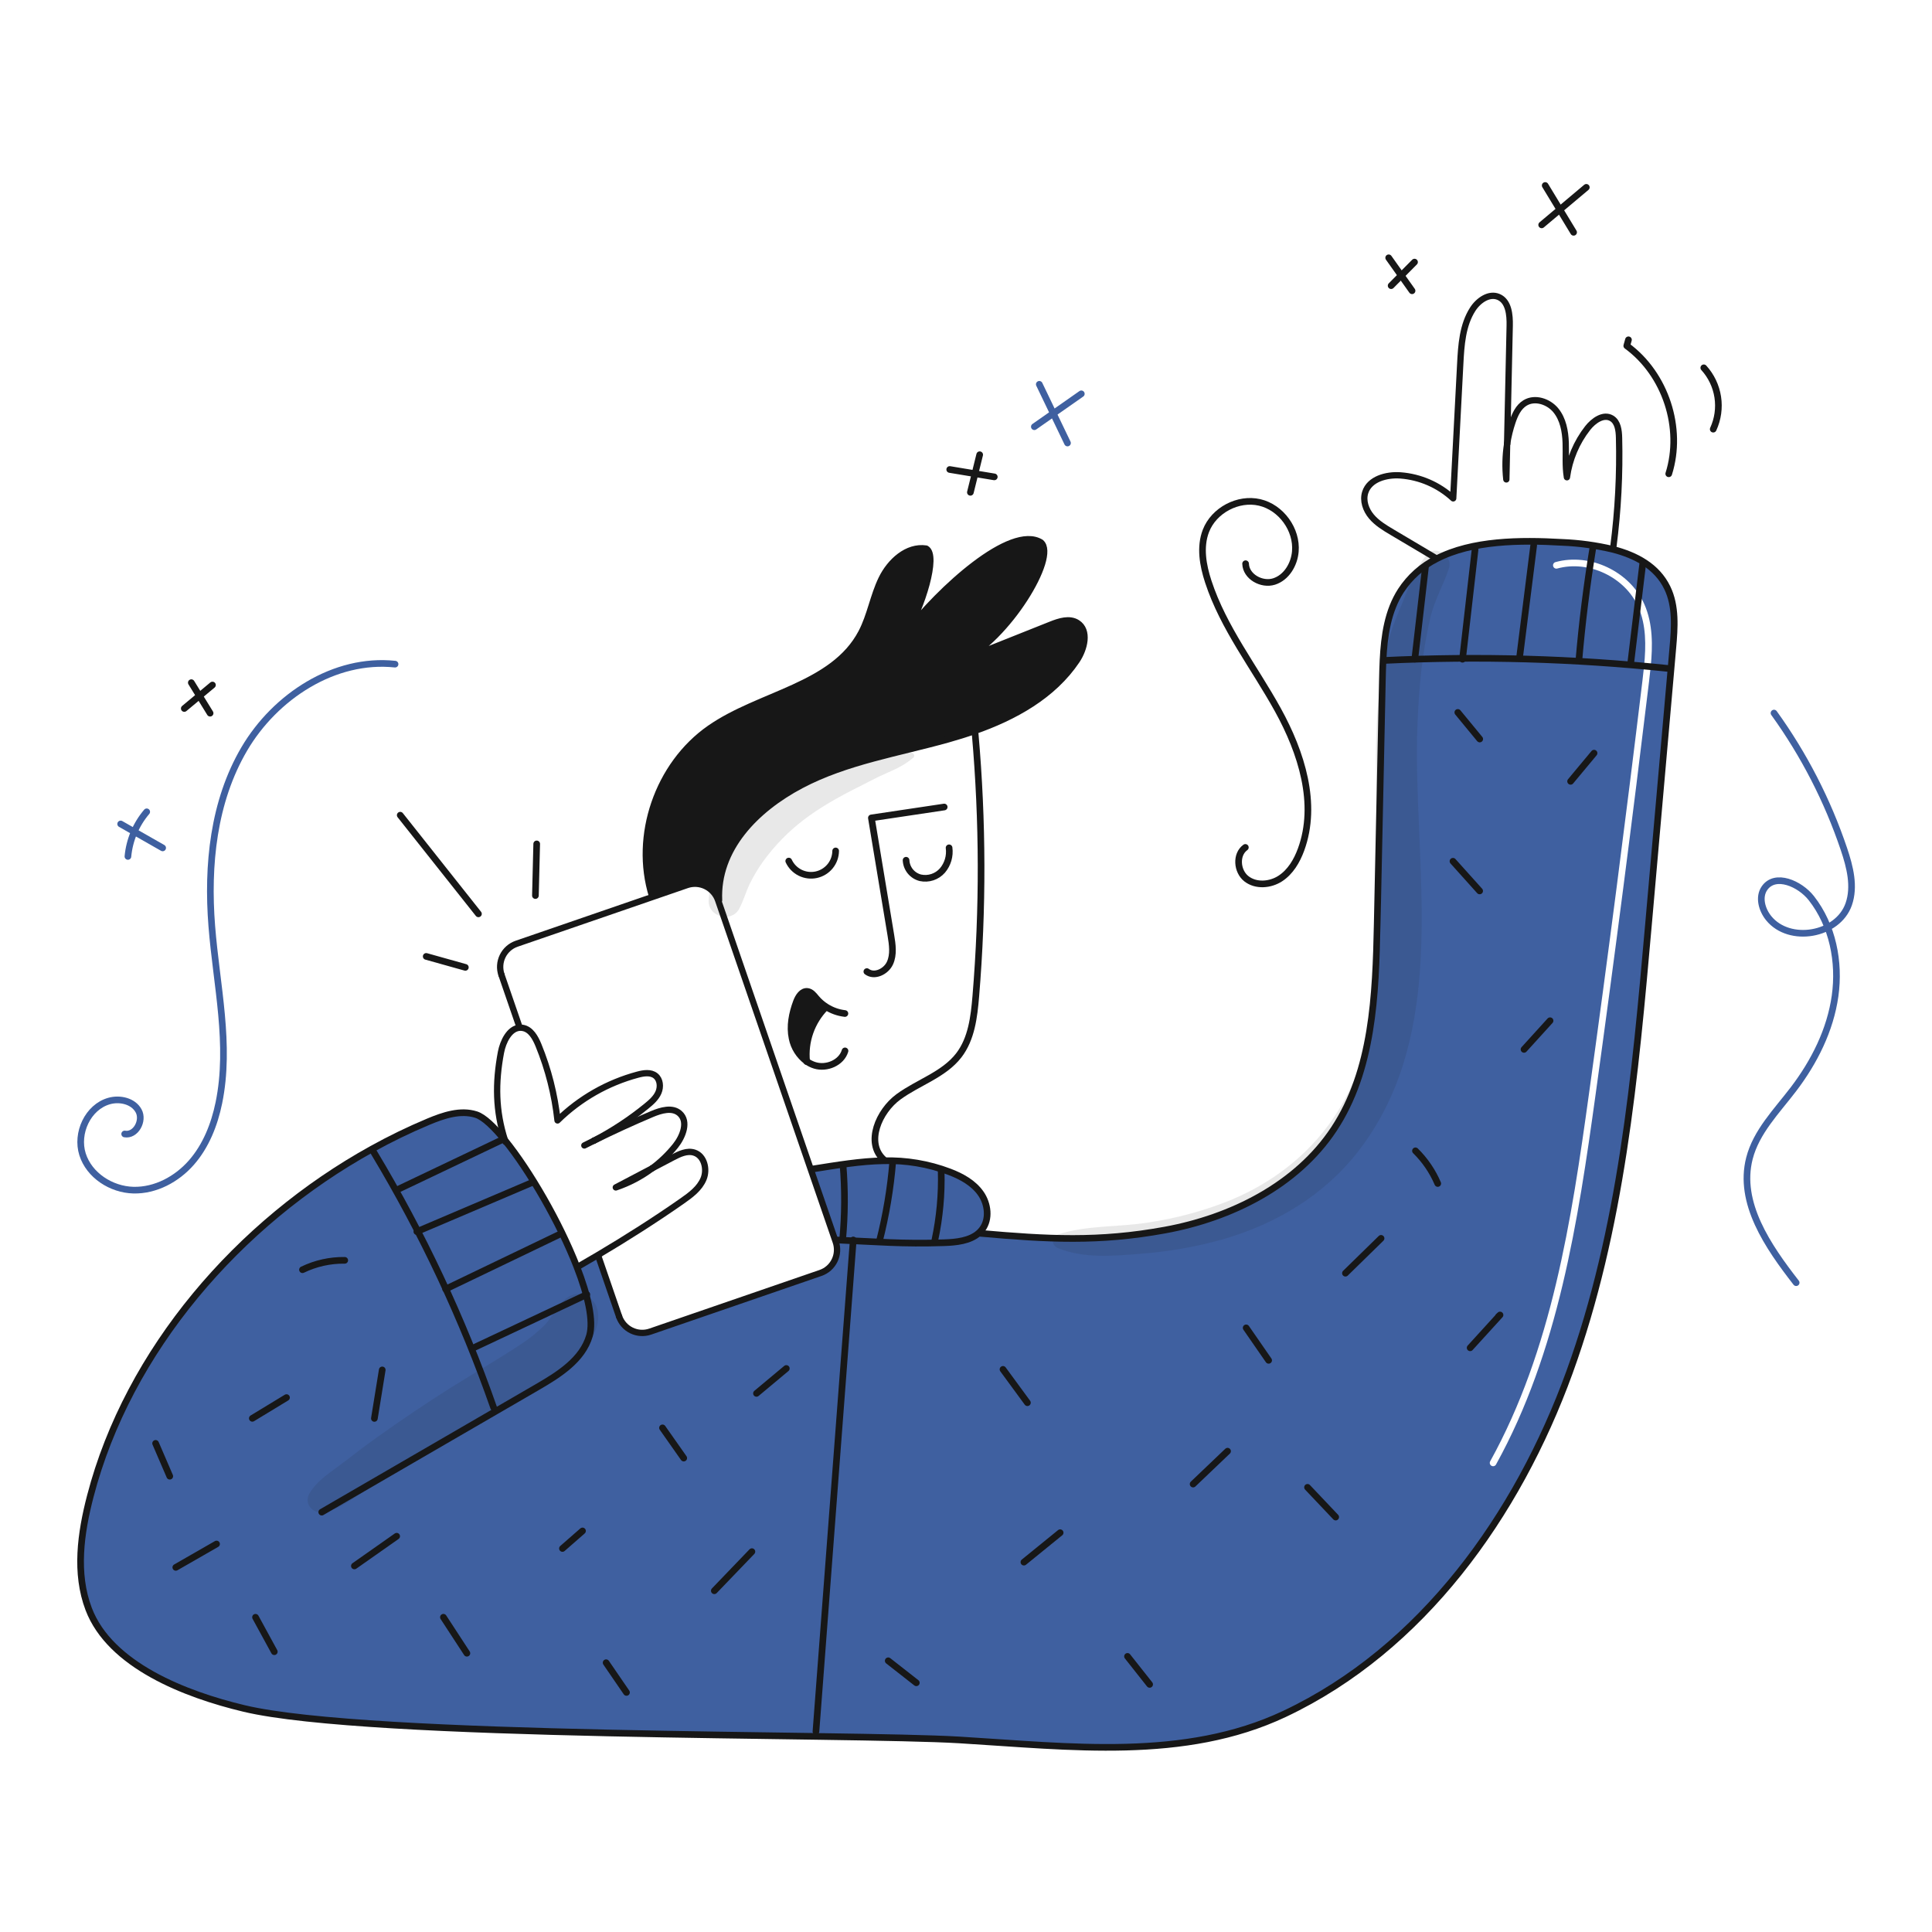 <svg width="960" height="960" viewBox="0 0 960 960" fill="none" xmlns="http://www.w3.org/2000/svg">
<g clip-path="#3F60A0">
<g clip-path="#3F60A0">
<path fill-rule="evenodd" clip-rule="evenodd" d="M831.217 321.969C832.11 311.861 832.892 301.186 828.462 292.061C823.327 281.481 813.012 275.927 801.324 272.93C793.091 270.992 784.693 269.844 776.242 269.503C755.337 268.302 731.5 268.489 713.791 277.68C706.603 281.298 700.501 286.754 696.104 293.494C689.547 303.665 687.811 315.909 687.211 328.152L687.795 328.174C730.858 326.105 774.009 327.04 816.932 330.968C817.922 320.718 818.016 310.589 814.047 301.584L815.56 300.917L814.047 301.584C807.533 286.804 789.36 278.185 773.793 282.493C772.913 282.737 772.002 282.221 771.759 281.341C771.515 280.461 772.031 279.551 772.911 279.307C790.06 274.561 809.897 283.969 817.073 300.251C821.375 310.011 821.235 320.866 820.227 331.276C823.117 331.551 826.007 331.839 828.895 332.141L830.317 332.262C830.52 329.898 830.728 327.53 830.936 325.164C831.03 324.098 831.124 323.033 831.217 321.969Z" fill="#3F60A0"/>
<path fill-rule="evenodd" clip-rule="evenodd" d="M816.932 330.972C774.007 327.044 730.856 326.109 687.792 328.178L687.208 328.156C687.042 331.407 686.965 334.658 686.899 337.876C686.04 378.359 685.18 418.84 684.32 459.317C683.571 494.471 682.193 531.752 662.787 561.087C644.295 589.028 611.764 605.2 578.803 611.228C545.842 617.256 520.507 615.768 487.127 612.837L486.334 612.705C481.922 616.612 475.116 617.305 469.022 617.505C453.144 618.028 442.427 617.478 428.973 616.788C424.838 616.576 420.445 616.351 415.564 616.139L415.013 616.326L415.266 617.053C415.787 618.564 416.005 620.163 415.908 621.758C415.81 623.354 415.4 624.914 414.699 626.351C413.999 627.788 413.022 629.072 411.825 630.132C410.628 631.191 409.234 632.004 407.723 632.524L323.1 661.661C320.046 662.713 316.699 662.509 313.795 661.093C310.892 659.677 308.669 657.166 307.617 654.112L297.434 624.523L296.96 623.723C293.853 625.568 290.778 627.36 287.736 629.101L286.656 629.52C292.166 643.725 295.042 656.398 292.893 663.748C289.422 675.66 277.796 682.978 267.062 689.204C260.153 693.209 253.243 697.216 246.333 701.227L245.308 699.453C229.862 655.294 209.933 612.832 185.833 572.734L184.852 570.934C118.578 607.543 63.709 671.062 44.887 743.409C40.093 761.812 37.305 781.737 44.06 799.501C54.71 827.492 92.184 841.994 121.31 848.937C165.061 859.375 295.646 861.242 388.528 862.569C427.899 863.132 460.496 863.598 476.833 864.579C482.958 864.947 489.106 865.363 495.266 865.781C544.304 869.103 594.07 872.475 638.243 851.641C706.615 819.385 754.034 752.978 779.843 681.921C805.652 610.864 812.495 534.55 819.129 459.25C822.852 416.922 826.581 374.594 830.314 332.266L828.892 332.145C826.005 331.843 823.116 331.555 820.227 331.28C819.985 333.774 819.693 336.243 819.401 338.666C811.149 407.203 802.287 475.665 792.813 544.049C784.095 606.986 774.314 671.768 743.362 727.705C742.92 728.504 741.914 728.793 741.116 728.351C740.317 727.909 740.028 726.904 740.47 726.105C771.08 670.785 780.809 606.61 789.539 543.595C799.009 475.23 807.869 406.789 816.119 338.27L816.119 338.27C816.412 335.84 816.697 333.403 816.932 330.972Z" fill="#3F60A0"/>
<path d="M487.315 592.985C490.974 598.185 491.877 605.735 488.064 610.826C487.551 611.506 486.971 612.134 486.334 612.699C481.926 616.611 475.116 617.305 469.022 617.504C448.26 618.187 436.322 617.041 415.564 616.138L415.013 616.325L402.88 581.083L403.31 580.94C416.071 578.923 427.61 576.973 438.993 576.774C450.199 576.445 461.361 578.321 471.844 582.295C477.794 584.554 483.656 587.783 487.315 592.985Z" fill="#3F60A0"/>
<path d="M410.406 500.229L410.142 500.648C406.729 504.144 404.124 508.345 402.512 512.957C400.899 517.568 400.317 522.477 400.808 527.338C397.067 524.555 394.491 520.483 393.579 515.91C392.312 509.893 393.557 503.59 395.717 497.81C396.665 495.264 398.517 492.322 401.227 492.631C403.144 492.851 404.427 494.615 405.668 496.091C407.035 497.696 408.632 499.09 410.406 500.229V500.229Z" fill="#171717"/>
<path d="M398.087 390.128C375.518 402.041 356.087 421.833 357.214 447.333L356.872 447.454L356.839 447.344C355.788 444.291 353.567 441.781 350.666 440.365C347.764 438.95 344.419 438.745 341.367 439.795L324.22 445.7L324.088 445.3C314.788 415.3 326.931 379.951 352.696 361.989C377.513 344.689 413.978 341.095 428.073 314.327C432.503 305.897 433.958 296.188 438.112 287.627C442.266 279.066 450.763 271.251 460.174 272.662C466.125 276.001 457.86 302.196 450.174 314.648C466.869 292.939 502.288 260.448 517.165 269.576C525.43 276.585 500.348 317.557 478.044 328.026C492.756 322.163 507.464 316.301 522.168 310.438C526.389 308.752 531.392 307.132 535.238 309.545C541.138 313.259 538.838 322.416 534.951 328.191C523.226 345.625 504.128 356.204 484.027 363.246C479.718 364.756 475.354 366.1 471.012 367.323C446.432 374.226 420.667 378.215 398.087 390.128Z" fill="#171717"/>
<path d="M250.924 566.625C263.211 581.767 278.099 607.476 286.651 629.516C292.161 643.721 295.037 656.394 292.888 663.744C289.417 675.657 277.788 682.974 267.057 689.2C260.147 693.211 253.237 697.218 246.328 701.223L245.303 699.449C229.856 655.289 209.927 612.828 185.828 572.73L184.847 570.93C193.909 565.907 203.239 561.382 212.794 557.375C220.376 554.201 228.828 551.336 236.641 553.86C240.3 555.043 245.348 559.748 250.924 566.625Z" fill="#3F60A0"/>
<path d="M430.738 482.773C434.463 485.594 440.259 482.817 442.21 478.563C444.161 474.309 443.433 469.383 442.673 464.763L432.986 406.412C445.042 404.616 457.102 402.812 469.165 401.001" stroke="#171717" stroke-width="3.306" stroke-linecap="round" stroke-linejoin="round"/>
<path d="M391.925 427.85C393.093 430.365 395.082 432.408 397.564 433.644C400.047 434.879 402.876 435.234 405.586 434.65C408.297 434.065 410.729 432.576 412.482 430.428C414.235 428.279 415.205 425.598 415.233 422.825" stroke="#171717" stroke-width="3.306" stroke-linecap="round" stroke-linejoin="round"/>
<path d="M450.221 427.453C450.313 429.478 451.055 431.42 452.337 432.99C453.62 434.56 455.374 435.675 457.34 436.17C459.32 436.597 461.379 436.487 463.303 435.852C465.227 435.216 466.946 434.078 468.283 432.555C469.593 431.01 470.564 429.207 471.133 427.263C471.703 425.319 471.858 423.278 471.589 421.27" stroke="#171717" stroke-width="3.306" stroke-linecap="round" stroke-linejoin="round"/>
<path d="M419.828 503.612C416.469 503.224 413.245 502.066 410.406 500.229C408.632 499.091 407.035 497.698 405.667 496.096C404.422 494.619 403.143 492.856 401.226 492.636C398.515 492.327 396.664 495.27 395.716 497.815C393.556 503.59 392.311 509.893 393.578 515.915C394.49 520.488 397.066 524.56 400.807 527.343C402.052 528.243 403.438 528.932 404.907 529.382C410.792 531.167 418.107 528.082 419.883 522.182" stroke="#171717" stroke-width="3.306" stroke-linecap="round" stroke-linejoin="round"/>
<path d="M400.819 527.5C400.81 527.446 400.806 527.39 400.808 527.335C400.317 522.474 400.898 517.565 402.511 512.954C404.124 508.342 406.729 504.14 410.142 500.645" stroke="#171717" stroke-width="3.306" stroke-linecap="round" stroke-linejoin="round"/>
<path d="M438.982 576.08C430.001 567.815 436.613 552.211 446.454 545.004C456.295 537.797 468.99 534.039 476.44 524.363C482.732 516.175 484.011 505.32 484.87 495.028C488.47 451.686 488.366 408.117 484.561 364.793" stroke="#171717" stroke-width="3.306" stroke-linecap="round" stroke-linejoin="round"/>
<path d="M357.212 447.333C356.088 421.833 375.512 402.041 398.085 390.128C420.658 378.215 446.43 374.228 471.016 367.328C475.358 366.105 479.722 364.76 484.031 363.251C504.131 356.209 523.231 345.63 534.955 328.196C538.845 322.422 541.137 313.264 535.242 309.55C531.396 307.137 526.393 308.757 522.172 310.443C507.46 316.306 492.752 322.168 478.048 328.031C500.353 317.562 525.434 276.589 517.169 269.581C502.292 260.456 466.874 292.943 450.178 314.653C457.859 302.2 466.124 276.006 460.178 272.667C450.767 271.256 442.278 279.067 438.116 287.632C433.954 296.197 432.507 305.903 428.077 314.332C413.977 341.1 377.517 344.692 352.7 361.994C326.935 379.957 314.791 415.309 324.092 445.305" stroke="#171717" stroke-width="3.306" stroke-linecap="round" stroke-linejoin="round"/>
<path d="M403.31 580.94C416.071 578.923 427.61 576.973 438.993 576.774C450.199 576.445 461.36 578.321 471.844 582.295C477.795 584.554 483.657 587.783 487.316 592.984C490.975 598.185 491.878 605.734 488.065 610.825C487.552 611.505 486.972 612.133 486.335 612.698C481.927 616.61 475.117 617.304 469.023 617.503C448.261 618.186 436.323 617.04 415.565 616.137" stroke="#171717" stroke-width="3.306" stroke-linecap="round" stroke-linejoin="round"/>
<path d="M487.128 612.832C520.508 615.763 545.843 617.251 578.804 611.223C611.765 605.195 644.296 589.023 662.788 561.082C682.194 531.747 683.572 494.466 684.321 459.312C685.181 418.835 686.041 378.354 686.9 337.871C686.966 334.653 687.043 331.402 687.209 328.151C687.809 315.908 689.545 303.664 696.102 293.493C700.499 286.753 706.601 281.297 713.789 277.679C731.498 268.488 755.335 268.301 776.24 269.502C784.691 269.843 793.09 270.99 801.322 272.929C813.014 275.929 823.329 281.481 828.464 292.06C832.894 301.185 832.112 311.86 831.219 321.968C830.919 325.395 830.613 328.833 830.319 332.261C826.586 374.589 822.857 416.917 819.134 459.245C812.5 534.545 805.657 610.859 779.848 681.916C754.039 752.973 706.62 819.38 638.248 851.636C588.526 875.087 531.717 867.869 476.838 864.574C421.959 861.279 183.606 863.8 121.31 848.937C92.184 841.994 54.71 827.492 44.06 799.501C37.305 781.737 40.093 761.812 44.887 743.409C63.709 671.062 118.578 607.543 184.852 570.934C193.915 565.911 203.245 561.386 212.8 557.379C220.382 554.205 228.834 551.34 236.647 553.864C240.306 555.043 245.353 559.749 250.929 566.625C263.216 581.767 278.104 607.476 286.656 629.516C292.166 643.721 295.042 656.394 292.893 663.744C289.422 675.657 277.793 682.974 267.062 689.2C260.152 693.211 253.242 697.218 246.333 701.223C217.516 717.94 188.695 734.658 159.87 751.375" stroke="#171717" stroke-width="3.306" stroke-linecap="round" stroke-linejoin="round"/>
<path d="M249.183 484.4C248.136 481.347 248.343 478.004 249.759 475.103C251.174 472.203 253.682 469.982 256.732 468.928L324.219 445.698L341.366 439.791C342.878 439.271 344.477 439.053 346.073 439.151C347.668 439.249 349.229 439.66 350.666 440.361C352.102 441.062 353.387 442.039 354.446 443.237C355.505 444.434 356.318 445.828 356.838 447.34L356.871 447.45L402.88 581.083L415.013 616.325L415.266 617.052C415.787 618.564 416.005 620.163 415.907 621.759C415.81 623.355 415.399 624.915 414.698 626.352C413.997 627.789 413.019 629.074 411.822 630.133C410.624 631.192 409.229 632.004 407.717 632.524L323.094 661.661C320.04 662.713 316.693 662.509 313.79 661.093C310.886 659.677 308.664 657.166 307.611 654.112" stroke="#171717" stroke-width="3.133" stroke-linecap="round" stroke-linejoin="round"/>
<path d="M258.055 510.147L249.184 484.404" stroke="#171717" stroke-width="3.133" stroke-linecap="round" stroke-linejoin="round"/>
<path d="M307.611 654.113L297.429 624.524" stroke="#171717" stroke-width="3.133" stroke-linecap="round" stroke-linejoin="round"/>
<path d="M324.053 580.532C327.481 578.725 330.904 576.925 334.324 575.132C337.652 573.38 341.443 571.584 345.013 572.741C349.939 574.328 351.57 580.995 349.586 585.778C347.602 590.561 343.186 593.823 338.941 596.787C325.761 606.011 311.159 615.312 296.955 623.72C293.847 625.56 290.773 627.353 287.731 629.098" stroke="#171717" stroke-width="3.133" stroke-linecap="round" stroke-linejoin="round"/>
<path d="M324.053 580.532C318.58 584.643 312.482 587.846 305.991 590.02C312.008 586.858 318.029 583.695 324.053 580.532Z" stroke="#171717" stroke-width="3.133" stroke-linecap="round" stroke-linejoin="round"/>
<path d="M295.06 566.823C304.558 562.128 314.194 557.713 323.966 553.577C328.44 551.693 334.104 550.018 337.73 553.257C342.215 557.246 339.361 564.685 335.614 569.368C332.247 573.562 328.363 577.313 324.054 580.531" stroke="#171717" stroke-width="3.133" stroke-linecap="round" stroke-linejoin="round"/>
<path d="M295.06 566.823C293.506 567.638 291.937 568.421 290.354 569.17C291.918 568.377 293.487 567.594 295.06 566.823Z" stroke="#171717" stroke-width="3.133" stroke-linecap="round" stroke-linejoin="round"/>
<path d="M251.168 567.385C251.08 567.132 251.003 566.878 250.926 566.625C246.198 551.99 246.055 538.116 248.92 522.925C249.934 517.558 253.086 511.112 258.111 510.682C258.64 510.639 259.173 510.661 259.698 510.748C263.72 511.398 266.024 515.586 267.566 519.355C272.452 531.312 275.638 543.894 277.032 556.735C288.145 545.838 301.888 537.999 316.925 533.979C319.867 533.197 323.317 532.657 325.708 534.541C328.077 536.403 328.386 540.041 327.185 542.817C325.984 545.593 323.637 547.655 321.3 549.561C313.169 556.202 304.376 561.988 295.061 566.829" stroke="#171717" stroke-width="3.133" stroke-linecap="round" stroke-linejoin="round"/>
<path d="M748.875 220.662C749.449 216.898 750.352 213.193 751.575 209.587C752.798 205.961 754.517 202.226 757.775 200.231C762.657 197.231 769.445 199.46 773.075 203.879C776.705 208.298 777.781 214.293 777.99 220.012C778.199 225.731 777.648 231.506 778.596 237.148C779.808 228.229 783.368 219.792 788.911 212.7C791.811 209.008 796.757 205.482 800.802 207.851C803.91 209.68 804.402 213.901 804.494 217.505C804.947 235.572 804.008 253.647 801.684 271.569" stroke="#171717" stroke-width="3.133" stroke-linecap="round" stroke-linejoin="round"/>
<path d="M748.875 220.662C748.742 226.514 748.613 232.366 748.489 238.217C747.841 232.374 747.971 226.471 748.875 220.662V220.662Z" stroke="#171717" stroke-width="3.133" stroke-linecap="round" stroke-linejoin="round"/>
<path d="M713.677 277.459C706.371 273.117 699.057 268.779 691.736 264.444C688.022 262.244 684.242 259.97 681.454 256.664C678.666 253.358 677.054 248.764 678.379 244.652C680.506 238.007 688.879 235.726 695.846 236.222C705.63 236.95 714.879 240.97 722.085 247.628C723.253 225.39 724.417 203.148 725.578 180.902C726.063 171.48 726.702 161.584 731.793 153.649C734.581 149.285 739.937 145.505 744.675 147.566C749.656 149.737 750.284 156.415 750.163 161.837C749.733 181.453 749.303 201.061 748.874 220.662" stroke="#171717" stroke-width="3.133" stroke-linecap="round" stroke-linejoin="round"/>
<path d="M245.3 699.449C229.855 655.29 209.928 612.828 185.829 572.73" stroke="#171717" stroke-width="3.306" stroke-linecap="round" stroke-linejoin="round"/>
<path d="M687.791 328.173C734.857 325.912 782.027 327.238 828.891 332.14" stroke="#171717" stroke-width="3.306" stroke-linecap="round" stroke-linejoin="round"/>
<path d="M266.045 445C266.258 436.442 266.471 427.884 266.685 419.326" stroke="#171717" stroke-width="3.306" stroke-linecap="round" stroke-linejoin="round"/>
<path d="M237.737 454.089L198.869 405.062" stroke="#171717" stroke-width="3.306" stroke-linecap="round" stroke-linejoin="round"/>
<path d="M231.228 480.682L211.781 475.235" stroke="#171717" stroke-width="3.306" stroke-linecap="round" stroke-linejoin="round"/>
<path d="M196.3 330.01C166.18 326.799 136.718 346.038 121.374 372.155C106.03 398.272 102.861 429.943 105.235 460.141C107.543 489.496 114.699 519.186 108.749 548.024C106.527 558.793 102.365 569.388 95.123 577.662C87.881 585.936 77.27 591.653 66.278 591.374C55.286 591.095 44.325 584.048 41.009 573.564C37.693 563.08 43.627 550.098 54.209 547.098C59.567 545.579 66.218 547.09 68.877 551.984C71.536 556.878 67.436 564.44 61.952 563.469" stroke="#3F60A0" stroke-width="3.306" stroke-linecap="round" stroke-linejoin="round"/>
<path d="M618.933 280.106C619.111 286.55 626.948 290.895 633.091 288.942C639.234 286.989 643.091 280.49 643.643 274.068C644.587 263.139 636.591 252.132 625.906 249.652C615.221 247.172 603.193 253.53 599.226 263.752C596.116 271.769 597.713 280.833 600.385 289.006C607.911 312.02 623.256 331.506 634.955 352.706C646.654 373.906 654.819 399.413 646.486 422.147C644.419 427.785 641.203 433.258 636.168 436.532C631.133 439.806 624.01 440.348 619.299 436.625C614.588 432.902 613.939 424.591 618.808 421.076" stroke="#171717" stroke-width="3.306" stroke-linecap="round" stroke-linejoin="round"/>
<path d="M881.491 354.319C896.386 374.977 908.097 397.753 916.233 421.886C919.222 430.761 921.711 440.51 918.604 449.345C913.184 464.757 889.18 468.937 878.869 456.264C875.458 452.072 873.696 445.749 876.783 441.313C882.075 433.707 894.352 439.03 900.066 446.325C910.62 459.801 914.219 477.945 911.836 494.895C909.453 511.845 901.5 527.658 891.124 541.27C882.844 552.128 872.692 562.321 869.292 575.546C863.604 597.671 878.473 619.331 892.504 637.359" stroke="#3F60A0" stroke-width="3.306" stroke-linecap="round" stroke-linejoin="round"/>
<path d="M829.191 235.422C836.353 212.707 827.556 185.888 808.332 171.827C808.611 170.833 808.89 169.839 809.17 168.846" stroke="#171717" stroke-width="3.306" stroke-linecap="round" stroke-linejoin="round"/>
<path d="M851.294 213.252C853.593 208.271 854.374 202.723 853.54 197.301C852.707 191.879 850.296 186.822 846.607 182.761" stroke="#171717" stroke-width="3.306" stroke-linecap="round" stroke-linejoin="round"/>
<path d="M766.048 111.743L788.233 93.091" stroke="#171717" stroke-width="3.306" stroke-linecap="round" stroke-linejoin="round"/>
<path d="M781.914 115.433L767.8 92.166" stroke="#171717" stroke-width="3.306" stroke-linecap="round" stroke-linejoin="round"/>
<path d="M691.247 141.946L702.871 130.234" stroke="#171717" stroke-width="3.306" stroke-linecap="round" stroke-linejoin="round"/>
<path d="M701.644 144.476L690.027 128.1" stroke="#171717" stroke-width="3.306" stroke-linecap="round" stroke-linejoin="round"/>
<path d="M513.96 212.027L537.3 195.691" stroke="#3F60A0" stroke-width="3.306" stroke-linecap="round" stroke-linejoin="round"/>
<path d="M530.431 220.13C525.76 210.408 521.089 200.686 516.419 190.964" stroke="#3F60A0" stroke-width="3.306" stroke-linecap="round" stroke-linejoin="round"/>
<path d="M482.182 244.63C483.72 238.403 485.258 232.175 486.797 225.948" stroke="#171717" stroke-width="3.306" stroke-linecap="round" stroke-linejoin="round"/>
<path d="M471.912 233.286L494.053 236.959" stroke="#171717" stroke-width="3.306" stroke-linecap="round" stroke-linejoin="round"/>
<path d="M104.4 354.38L95.065 339.211" stroke="#171717" stroke-width="3.306" stroke-linecap="round" stroke-linejoin="round"/>
<path d="M91.569 352.046L105.569 340.378" stroke="#171717" stroke-width="3.306" stroke-linecap="round" stroke-linejoin="round"/>
<path d="M80.823 421.318L59.952 409.418" stroke="#3F60A0" stroke-width="3.306" stroke-linecap="round" stroke-linejoin="round"/>
<path d="M63.565 425.556C64.325 417.382 67.584 409.641 72.9 403.386" stroke="#3F60A0" stroke-width="3.306" stroke-linecap="round" stroke-linejoin="round"/>
<path d="M196.869 591.418L249.329 566.426" stroke="#171717" stroke-width="3.306" stroke-linecap="round" stroke-linejoin="round"/>
<path d="M207.135 611.977L263.9 587.808" stroke="#171717" stroke-width="3.306" stroke-linecap="round" stroke-linejoin="round"/>
<path d="M221.425 640.537L277.408 613.649" stroke="#171717" stroke-width="3.306" stroke-linecap="round" stroke-linejoin="round"/>
<path d="M234.625 670.042L291.6 643.226" stroke="#171717" stroke-width="3.306" stroke-linecap="round" stroke-linejoin="round"/>
<path d="M810.291 329.6L816.231 280.362" stroke="#171717" stroke-width="3.306" stroke-linecap="round" stroke-linejoin="round"/>
<path d="M784.545 328.062C786.136 309.495 788.43 291.006 791.428 272.597" stroke="#171717" stroke-width="3.306" stroke-linecap="round" stroke-linejoin="round"/>
<path d="M755.025 327.031C757.377 308.353 759.73 289.675 762.082 270.998" stroke="#171717" stroke-width="3.306" stroke-linecap="round" stroke-linejoin="round"/>
<path d="M726.71 327.572L732.944 273.121" stroke="#171717" stroke-width="3.306" stroke-linecap="round" stroke-linejoin="round"/>
<path d="M703.008 327.53L708.339 281.392" stroke="#171717" stroke-width="3.306" stroke-linecap="round" stroke-linejoin="round"/>
<path d="M423.972 616.127L405.438 860.393" stroke="#171717" stroke-width="3.306" stroke-linecap="round" stroke-linejoin="round"/>
<path d="M464.546 616.134C466.944 604.891 467.993 593.402 467.669 581.911" stroke="#171717" stroke-width="3.306" stroke-linecap="round" stroke-linejoin="round"/>
<path d="M436.955 616.818C440.279 603.838 442.501 590.601 443.596 577.247" stroke="#171717" stroke-width="3.306" stroke-linecap="round" stroke-linejoin="round"/>
<path d="M418.687 616.14C419.86 603.718 419.929 591.216 418.892 578.782" stroke="#171717" stroke-width="3.306" stroke-linecap="round" stroke-linejoin="round"/>
<path d="M780.419 388.245L792.078 374.235" stroke="#171717" stroke-width="3.306" stroke-linecap="round" stroke-linejoin="round"/>
<path d="M735.23 442.705L721.978 427.95" stroke="#171717" stroke-width="3.306" stroke-linecap="round" stroke-linejoin="round"/>
<path d="M757.272 521.438L770.219 507.184" stroke="#171717" stroke-width="3.306" stroke-linecap="round" stroke-linejoin="round"/>
<path d="M714.411 588.072C711.811 581.991 708.05 576.476 703.338 571.836" stroke="#171717" stroke-width="3.306" stroke-linecap="round" stroke-linejoin="round"/>
<path d="M730.5 669.718L745.354 653.407L744.524 654.168" stroke="#171717" stroke-width="3.306" stroke-linecap="round" stroke-linejoin="round"/>
<path d="M630.378 675.95L619.208 659.808" stroke="#171717" stroke-width="3.306" stroke-linecap="round" stroke-linejoin="round"/>
<path d="M663.7 753.825L649.7 739.045" stroke="#171717" stroke-width="3.306" stroke-linecap="round" stroke-linejoin="round"/>
<path d="M592.853 737.422L609.967 721.087" stroke="#171717" stroke-width="3.306" stroke-linecap="round" stroke-linejoin="round"/>
<path d="M510.52 696.994L498.379 680.435" stroke="#171717" stroke-width="3.306" stroke-linecap="round" stroke-linejoin="round"/>
<path d="M508.774 776.222L526.783 761.587" stroke="#171717" stroke-width="3.306" stroke-linecap="round" stroke-linejoin="round"/>
<path d="M571.249 836.967L560.249 823.048" stroke="#171717" stroke-width="3.306" stroke-linecap="round" stroke-linejoin="round"/>
<path d="M668.541 632.648L686.241 615.335" stroke="#171717" stroke-width="3.306" stroke-linecap="round" stroke-linejoin="round"/>
<path d="M455.317 836.17L441.352 825.233" stroke="#171717" stroke-width="3.306" stroke-linecap="round" stroke-linejoin="round"/>
<path d="M354.939 790.438L373.615 771" stroke="#171717" stroke-width="3.306" stroke-linecap="round" stroke-linejoin="round"/>
<path d="M339.747 724.514C336.229 719.509 332.711 714.503 329.192 709.498" stroke="#171717" stroke-width="3.306" stroke-linecap="round" stroke-linejoin="round"/>
<path d="M279.475 769.434L289.446 760.716" stroke="#171717" stroke-width="3.306" stroke-linecap="round" stroke-linejoin="round"/>
<path d="M375.886 692.371L390.718 679.988" stroke="#171717" stroke-width="3.306" stroke-linecap="round" stroke-linejoin="round"/>
<path d="M311.3 840.963L301.177 826.191" stroke="#171717" stroke-width="3.306" stroke-linecap="round" stroke-linejoin="round"/>
<path d="M232 821.484L220.328 803.6" stroke="#171717" stroke-width="3.306" stroke-linecap="round" stroke-linejoin="round"/>
<path d="M176.092 778.112L197.102 763.343" stroke="#171717" stroke-width="3.306" stroke-linecap="round" stroke-linejoin="round"/>
<path d="M136.3 820.722L126.965 803.609" stroke="#171717" stroke-width="3.306" stroke-linecap="round" stroke-linejoin="round"/>
<path d="M87.352 778.821L107.606 767.2" stroke="#171717" stroke-width="3.306" stroke-linecap="round" stroke-linejoin="round"/>
<path d="M84.357 733.522L77.321 717.2" stroke="#171717" stroke-width="3.306" stroke-linecap="round" stroke-linejoin="round"/>
<path d="M125.377 704.768L142.365 694.449" stroke="#171717" stroke-width="3.306" stroke-linecap="round" stroke-linejoin="round"/>
<path d="M186.031 704.809L189.931 680.697" stroke="#171717" stroke-width="3.306" stroke-linecap="round" stroke-linejoin="round"/>
<path d="M150.3 630.918C156.841 627.747 164.032 626.149 171.3 626.251" stroke="#171717" stroke-width="3.306" stroke-linecap="round" stroke-linejoin="round"/>
<path d="M735.269 367.215L724.379 353.991" stroke="#171717" stroke-width="3.306" stroke-linecap="round" stroke-linejoin="round"/>
<g opacity="0.1">
<path d="M452.852 374.062C446.952 373.88 442.052 375.287 436.428 376.883C430.64 378.524 424.944 380.066 419.273 382.145C408.362 386.007 397.942 391.137 388.228 397.429C379.578 402.974 371.909 409.918 365.535 417.977C359.18 426.204 352.378 436.891 352.12 447.582C351.926 455.572 363.37 458.694 367.231 451.675C369.431 447.675 370.547 443.267 372.555 439.175C374.556 435.067 376.918 431.146 379.615 427.457C385.1 420.028 391.582 413.391 398.88 407.732C407.248 401.296 416.627 396.032 426.05 391.314C430.821 388.925 435.597 386.299 440.483 384.19C445.483 382.031 449.662 380.005 453.847 376.457C454.825 375.628 453.985 374.091 452.847 374.057L452.852 374.062Z" fill="#171717"/>
</g>
<g opacity="0.1">
<path d="M160.859 751.474C168.17 750.256 174.793 744.869 181.022 741.118C187.575 737.172 194.167 733.298 200.68 729.285C213.716 721.254 226.792 713.282 239.908 705.368C251.508 698.346 263.85 692.079 274.796 684.039C284.214 677.122 298.552 665.639 297.158 652.458C296.268 644.037 287.317 639.865 280.684 645.634C276.578 649.206 274.462 654.405 270.716 658.314C267.038 662.018 262.963 665.305 258.564 668.114C247.295 675.624 235.457 682.314 223.999 689.532C211.552 697.376 199.39 705.614 187.399 714.14C181.65 718.227 176.066 722.554 170.471 726.848C164.622 731.338 157.41 735.614 153.726 742.19C150.836 747.351 155.583 752.35 160.86 751.47L160.859 751.474Z" fill="#171717"/>
</g>
<g opacity="0.1">
<path d="M525.645 620.187C538.498 625.364 552.655 624.124 566.245 623.032C580.104 622.027 593.83 619.649 607.22 615.932C633.912 608.284 657.981 593.999 675.08 571.846C715.996 518.832 705.668 448.781 704.223 386.546C703.705 368.589 704.391 350.618 706.278 332.753C707.281 324.201 708.739 315.708 710.647 307.311C712.608 298.528 717.247 290.736 720.021 282.246C722.01 276.165 713.036 270.409 708.821 275.724C704.006 281.791 701.068 288.624 698.321 295.831C695.645 302.853 692.231 309.741 690.334 317.031C686.52 332.361 684.368 348.056 683.916 363.847C682.671 397.079 686.826 430.258 686.238 463.494C685.738 491.688 681.745 520.979 668.267 546.155C655.909 569.241 635.867 586.099 611.827 596.191C598.491 601.602 584.554 605.395 570.316 607.491C555.462 609.845 540.001 608.71 525.656 613.404C522.156 614.55 522.503 618.915 525.656 620.184L525.645 620.187Z" fill="#171717"/>
</g>
</g>
</g>
<defs>
<linearGradient id="paint0_linear_46_125" x1="759.56" y1="268.981" x2="759.56" y2="332.262" gradientUnits="userSpaceOnUse">
<stop stop-color="#FFB800"/>
<stop offset="1" stop-color="#FF7F0A"/>
</linearGradient>
<linearGradient id="paint1_linear_46_125" x1="435.177" y1="327.109" x2="435.177" y2="868.26" gradientUnits="userSpaceOnUse">
<stop stop-color="#FFB800"/>
<stop offset="1" stop-color="#FF7F0A"/>
</linearGradient>
<linearGradient id="paint2_linear_46_125" x1="446.703" y1="576.737" x2="446.703" y2="617.712" gradientUnits="userSpaceOnUse">
<stop stop-color="#FFB800"/>
<stop offset="1" stop-color="#FF7F0A"/>
</linearGradient>
<linearGradient id="paint3_linear_46_125" x1="239.225" y1="552.894" x2="239.225" y2="701.223" gradientUnits="userSpaceOnUse">
<stop stop-color="#FFB800"/>
<stop offset="1" stop-color="#FF7F0A"/>
</linearGradient>
<linearGradient id="paint4_linear_46_125" x1="118.194" y1="329.66" x2="118.194" y2="591.384" gradientUnits="userSpaceOnUse">
<stop stop-color="#FFB800"/>
<stop offset="1" stop-color="#FF7F0A"/>
</linearGradient>
<linearGradient id="paint5_linear_46_125" x1="894.041" y1="354.319" x2="894.041" y2="637.359" gradientUnits="userSpaceOnUse">
<stop stop-color="#FFB800"/>
<stop offset="1" stop-color="#FF7F0A"/>
</linearGradient>
<linearGradient id="paint6_linear_46_125" x1="525.63" y1="195.691" x2="525.63" y2="212.027" gradientUnits="userSpaceOnUse">
<stop stop-color="#FFB800"/>
<stop offset="1" stop-color="#FF7F0A"/>
</linearGradient>
<linearGradient id="paint7_linear_46_125" x1="523.425" y1="190.964" x2="523.425" y2="220.13" gradientUnits="userSpaceOnUse">
<stop stop-color="#FFB800"/>
<stop offset="1" stop-color="#FF7F0A"/>
</linearGradient>
<linearGradient id="paint8_linear_46_125" x1="70.388" y1="409.418" x2="70.388" y2="421.318" gradientUnits="userSpaceOnUse">
<stop stop-color="#FFB800"/>
<stop offset="1" stop-color="#FF7F0A"/>
</linearGradient>
<linearGradient id="paint9_linear_46_125" x1="68.233" y1="403.386" x2="68.233" y2="425.556" gradientUnits="userSpaceOnUse">
<stop stop-color="#FFB800"/>
<stop offset="1" stop-color="#FF7F0A"/>
</linearGradient>
<clipPath id="clip0_46_125">
<rect width="960" height="960" fill="white"/>
</clipPath>
<clipPath id="clip1_46_125">
<rect width="884" height="780" fill="white" transform="translate(38 90)"/>
</clipPath>
</defs>
</svg>
